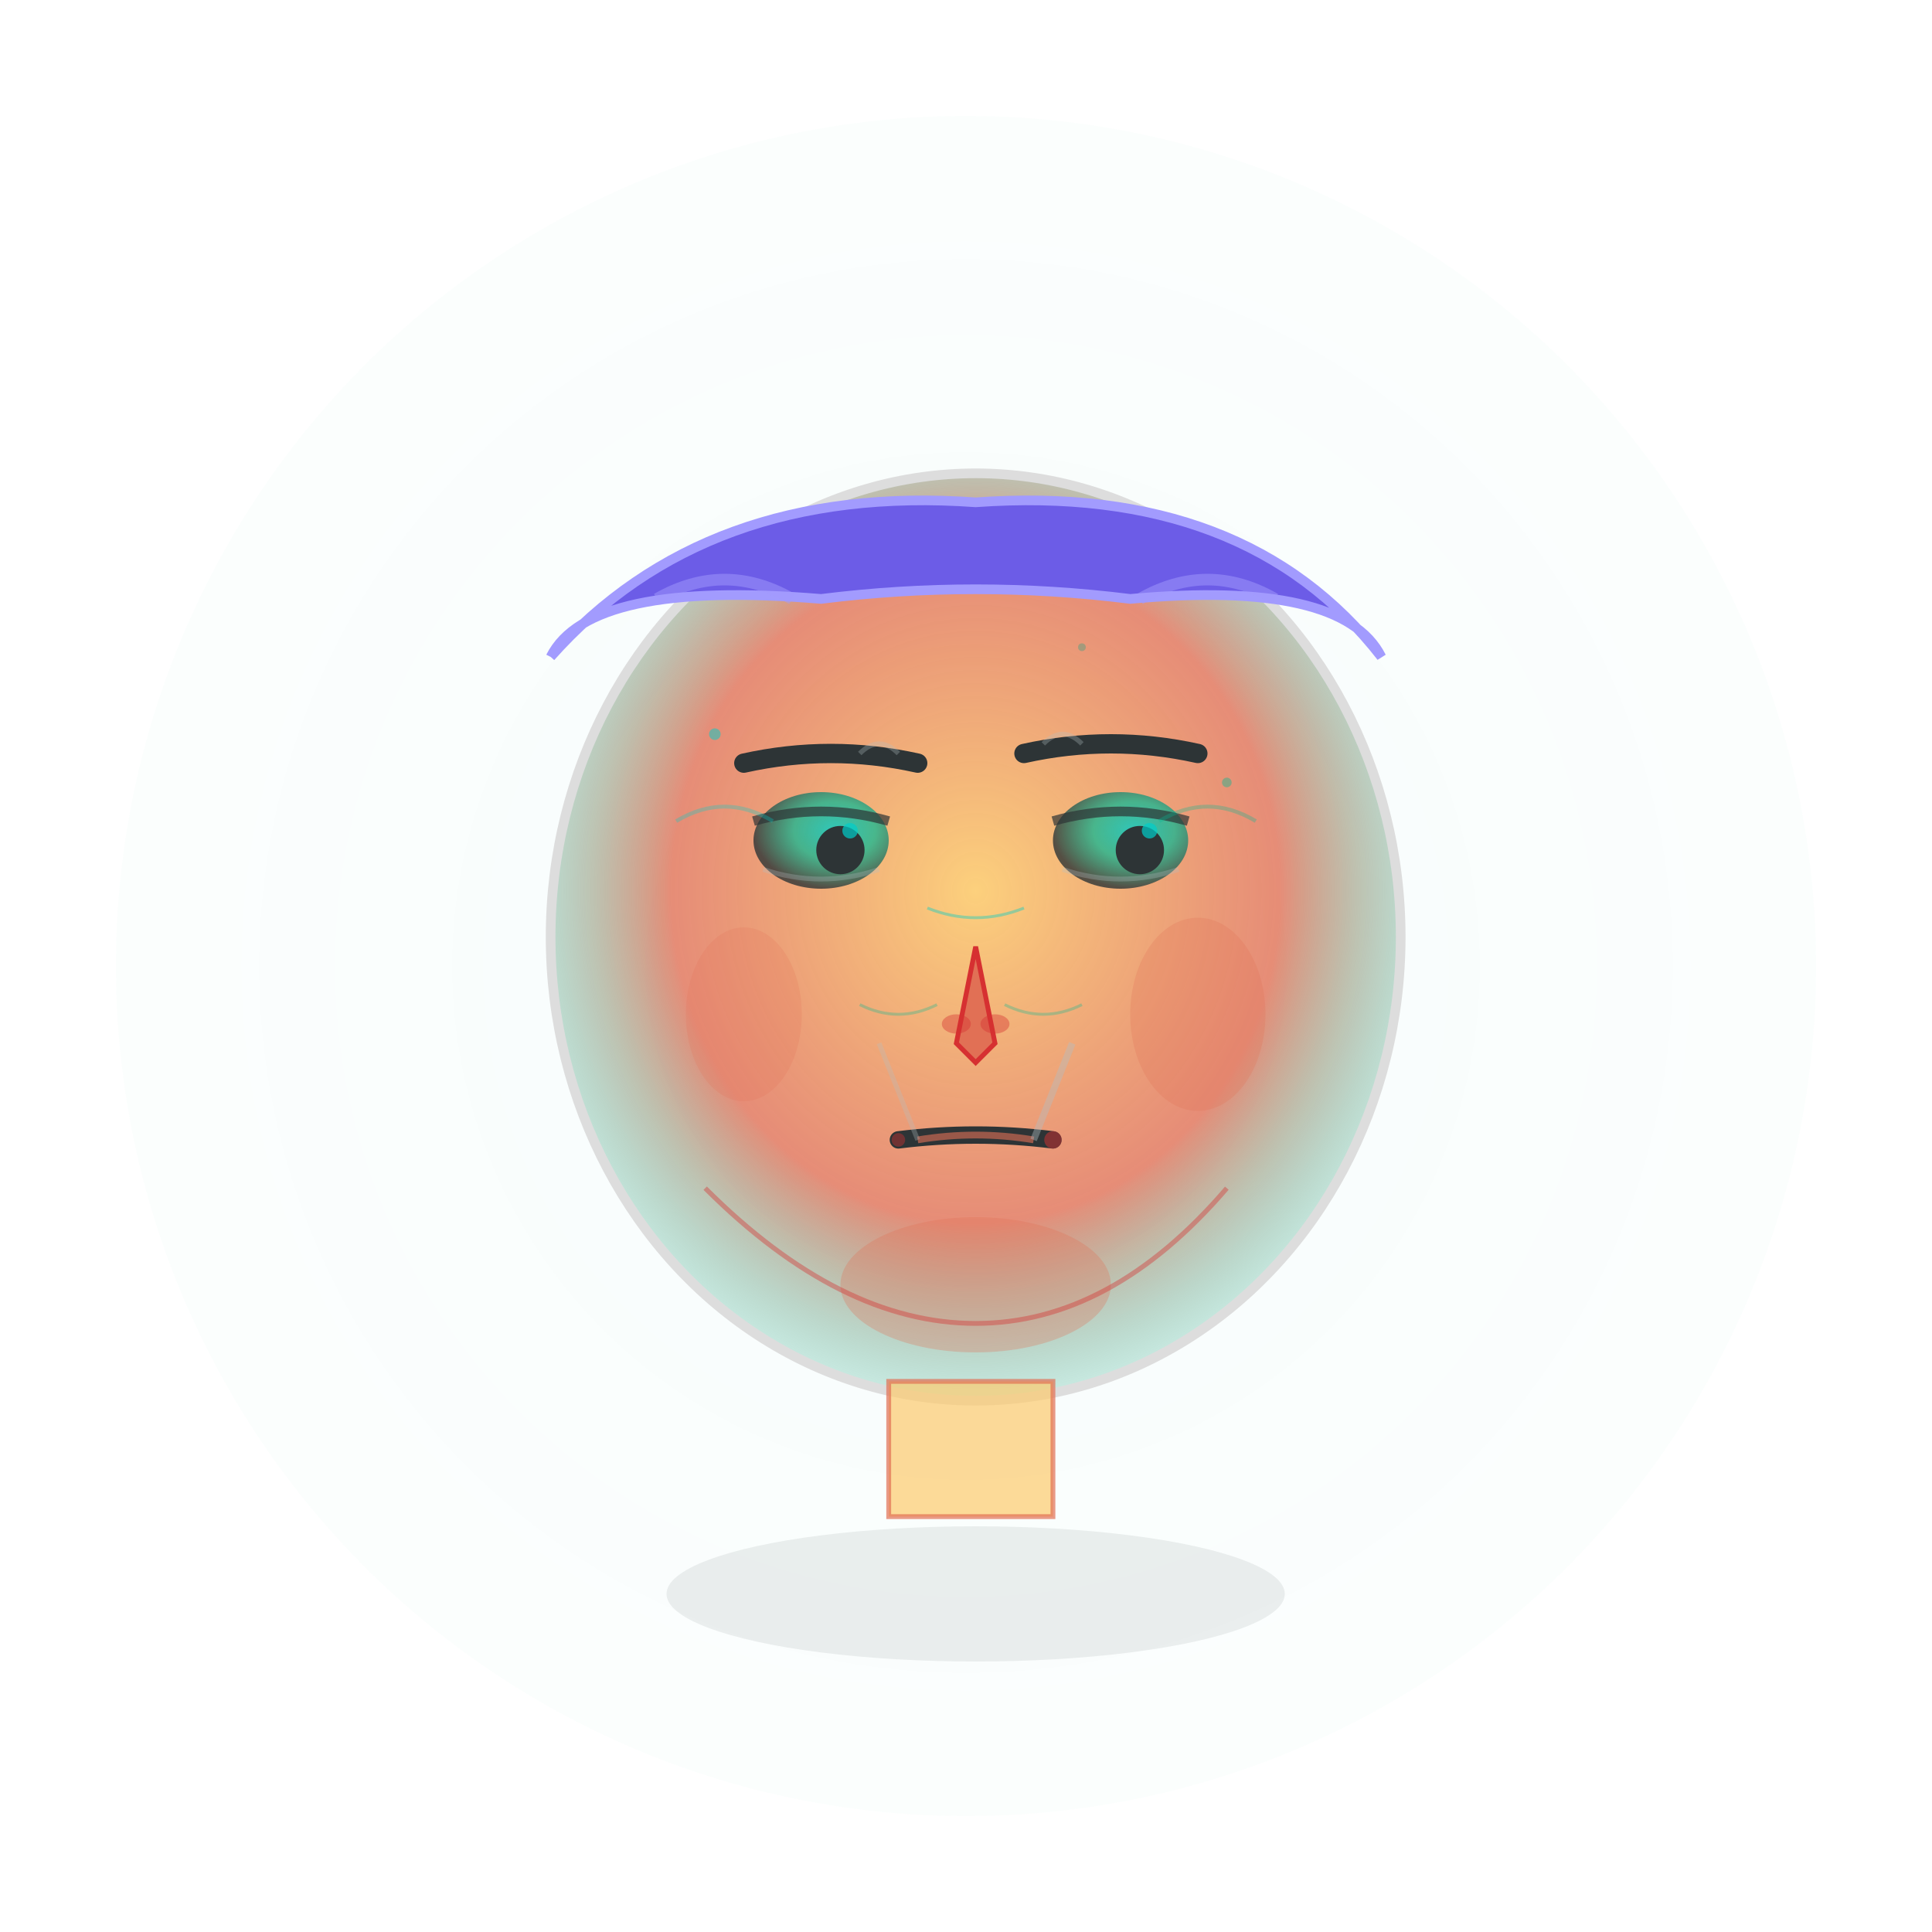 <svg viewBox="0 0 200 200" xmlns="http://www.w3.org/2000/svg">
  <!-- Mild Jealousy: Discrete envy, subtle sideways glance, light tension -->
  
  <!-- Definitions for gradients and effects -->
  <defs>
    <!-- Face gradient with subtle envy tint -->
    <radialGradient id="faceGradientMild" cx="50%" cy="45%" r="60%">
      <stop offset="0%" stop-color="#fdcb6e" stop-opacity="0.9"/>
      <stop offset="60%" stop-color="#e17055" stop-opacity="0.8"/>
      <stop offset="100%" stop-color="#00b894" stop-opacity="0.1"/>
    </radialGradient>
    
    <!-- Eye gradient with envious look -->
    <radialGradient id="eyeGradientMild" cx="60%" cy="40%" r="60%">
      <stop offset="0%" stop-color="#00cec9" stop-opacity="0.8"/>
      <stop offset="50%" stop-color="#00b894" stop-opacity="0.7"/>
      <stop offset="100%" stop-color="#2d3436" stop-opacity="0.8"/>
    </radialGradient>
    
    <!-- Subtle envy aura -->
    <radialGradient id="envyAura" cx="50%" cy="50%" r="70%">
      <stop offset="0%" stop-color="#00cec9" stop-opacity="0.08"/>
      <stop offset="50%" stop-color="#00b894" stop-opacity="0.05"/>
      <stop offset="100%" stop-color="#00a085" stop-opacity="0.02"/>
    </radialGradient>
    
    <!-- Envy glow filter -->
    <filter id="envyGlow">
      <feGaussianBlur stdDeviation="1.2" result="coloredBlur"/>
      <feMerge>
        <feMergeNode in="coloredBlur"/>
        <feMergeNode in="SourceGraphic"/>
      </feMerge>
    </filter>
  </defs>
  
  <!-- Background aura of mild envy -->
  <circle cx="100" cy="100" r="88" fill="url(#envyAura)" opacity="0.4"/>
  
  <!-- Face shape with slight asymmetry -->
  <ellipse cx="101" cy="97" rx="44" ry="48" fill="url(#faceGradientMild)" stroke="#ddd" stroke-width="1"/>
  
  <!-- Hair with normal appearance but slight tension -->
  <path d="M 57 68 Q 73 50 101 52 Q 129 50 143 68 Q 139 60 117 62 Q 101 60 85 62 Q 61 60 57 68" 
        fill="#6c5ce7" stroke="#a29bfe" stroke-width="1"/>
  
  <!-- Subtle hair tension strands -->
  <path d="M 68 62 Q 75 58 82 62" stroke="#a29bfe" stroke-width="1.2" fill="none" opacity="0.5"/>
  <path d="M 118 62 Q 125 58 132 62" stroke="#a29bfe" stroke-width="1.2" fill="none" opacity="0.5"/>
  
  <!-- Eyebrows with subtle asymmetry and slight tension -->
  <path d="M 77 79 Q 86 77 95 79" stroke="#2d3436" stroke-width="2" fill="none" stroke-linecap="round"/>
  <path d="M 106 78 Q 115 76 124 78" stroke="#2d3436" stroke-width="2" fill="none" stroke-linecap="round"/>
  
  <!-- Subtle envy lines -->
  <path d="M 89 78 Q 91 76 93 78" stroke="#b2bec3" stroke-width="0.5" fill="none" opacity="0.3"/>
  <path d="M 108 77 Q 110 75 112 77" stroke="#b2bec3" stroke-width="0.5" fill="none" opacity="0.3"/>
  
  <!-- Eyes with sideways, envious glance -->
  <ellipse cx="85" cy="87" rx="7" ry="5" fill="url(#eyeGradientMild)"/>
  <ellipse cx="116" cy="87" rx="7" ry="5" fill="url(#eyeGradientMild)"/>
  
  <!-- Upper eyelids showing suspicion -->
  <path d="M 78 85 Q 85 83 92 85" stroke="#2d3436" stroke-width="1" fill="none" opacity="0.7"/>
  <path d="M 109 85 Q 116 83 123 85" stroke="#2d3436" stroke-width="1" fill="none" opacity="0.7"/>
  
  <!-- Pupils looking sideways with envy -->
  <circle cx="87" cy="88" r="2.5" fill="#2d3436"/>
  <circle cx="118" cy="88" r="2.5" fill="#2d3436"/>
  
  <!-- Eye highlights with envious glint -->
  <circle cx="88" cy="86" r="0.8" fill="#00cec9" opacity="0.7"/>
  <circle cx="119" cy="86" r="0.8" fill="#00cec9" opacity="0.7"/>
  
  <!-- Subtle under-eye tension -->
  <path d="M 79 90 Q 85 92 91 90" stroke="#b2bec3" stroke-width="0.5" fill="none" opacity="0.3"/>
  <path d="M 110 90 Q 116 92 122 90" stroke="#b2bec3" stroke-width="0.5" fill="none" opacity="0.3"/>
  
  <!-- Nose with slight flare -->
  <path d="M 101 98 L 99 108 L 101 110 L 103 108 Z" fill="#e17055" stroke="#d63031" stroke-width="0.5"/>
  
  <!-- Subtle nostril tension -->
  <ellipse cx="99" cy="106" rx="1.5" ry="1" fill="#d63031" opacity="0.4"/>
  <ellipse cx="103" cy="106" rx="1.5" ry="1" fill="#d63031" opacity="0.4"/>
  
  <!-- Mouth with subtle asymmetric tension -->
  <path d="M 93 118 Q 101 117 109 118" stroke="#2d3436" stroke-width="1.8" fill="none" stroke-linecap="round"/>
  
  <!-- Lip definition with slight asymmetry -->
  <path d="M 95 118 Q 101 117 107 118" stroke="#e17055" stroke-width="0.7" fill="none" opacity="0.6"/>
  
  <!-- Subtle mouth tension (more on one side) -->
  <circle cx="93" cy="118" r="0.7" fill="#d63031" opacity="0.4"/>
  <circle cx="109" cy="118" r="0.9" fill="#d63031" opacity="0.5"/>
  
  <!-- Asymmetric nasolabial folds -->
  <path d="M 91 108 Q 93 113 95 118" stroke="#b2bec3" stroke-width="0.5" fill="none" opacity="0.3"/>
  <path d="M 111 108 Q 109 113 107 118" stroke="#b2bec3" stroke-width="0.7" fill="none" opacity="0.4"/>
  
  <!-- Cheek definition with subtle asymmetry -->
  <ellipse cx="77" cy="105" rx="6" ry="9" fill="#e17055" opacity="0.2"/>
  <ellipse cx="124" cy="105" rx="7" ry="10" fill="#e17055" opacity="0.25"/>
  
  <!-- Chin with slight tension -->
  <ellipse cx="101" cy="133" rx="14" ry="7" fill="#e17055" opacity="0.3"/>
  
  <!-- Jawline showing mild asymmetric tension -->
  <path d="M 73 123 Q 87 137 101 137 Q 115 137 127 123" stroke="#d63031" stroke-width="0.5" fill="none" opacity="0.4"/>
  
  <!-- Neck with normal posture but slight tension -->
  <rect x="92" y="143" width="17" height="14" fill="#fdcb6e" stroke="#e17055" stroke-width="0.5" opacity="0.7"/>
  
  <!-- Subtle envy energy lines -->
  <path d="M 96 94 Q 101 96 106 94" stroke="#00cec9" stroke-width="0.3" fill="none" opacity="0.4"/>
  <path d="M 89 104 Q 93 106 97 104" stroke="#00b894" stroke-width="0.3" fill="none" opacity="0.3"/>
  <path d="M 104 104 Q 108 106 112 104" stroke="#00b894" stroke-width="0.3" fill="none" opacity="0.3"/>
  
  <!-- Gentle shadow for depth -->
  <ellipse cx="101" cy="165" rx="32" ry="7" fill="#2d3436" opacity="0.08"/>
  
  <!-- Subtle envy sparkles -->
  <circle cx="74" cy="76" r="0.6" fill="#00cec9" opacity="0.5">
    <animate attributeName="opacity" values="0.5;0.7;0.5" dur="3.5s" repeatCount="indefinite"/>
  </circle>
  <circle cx="127" cy="81" r="0.5" fill="#00b894" opacity="0.4">
    <animate attributeName="opacity" values="0.4;0.6;0.4" dur="3.2s" repeatCount="indefinite"/>
  </circle>
  <circle cx="112" cy="67" r="0.4" fill="#00a085" opacity="0.3">
    <animate attributeName="opacity" values="0.3;0.5;0.3" dur="3.8s" repeatCount="indefinite"/>
  </circle>
  
  <!-- Subtle envy wisps -->
  <path d="M 70 85 Q 75 82 80 85" stroke="#00cec9" stroke-width="0.4" fill="none" opacity="0.3">
    <animate attributeName="opacity" values="0.3;0.5;0.3" dur="4s" repeatCount="indefinite"/>
  </path>
  <path d="M 120 85 Q 125 82 130 85" stroke="#00b894" stroke-width="0.4" fill="none" opacity="0.3">
    <animate attributeName="opacity" values="0.3;0.5;0.3" dur="3.7s" repeatCount="indefinite"/>
  </path>
</svg>